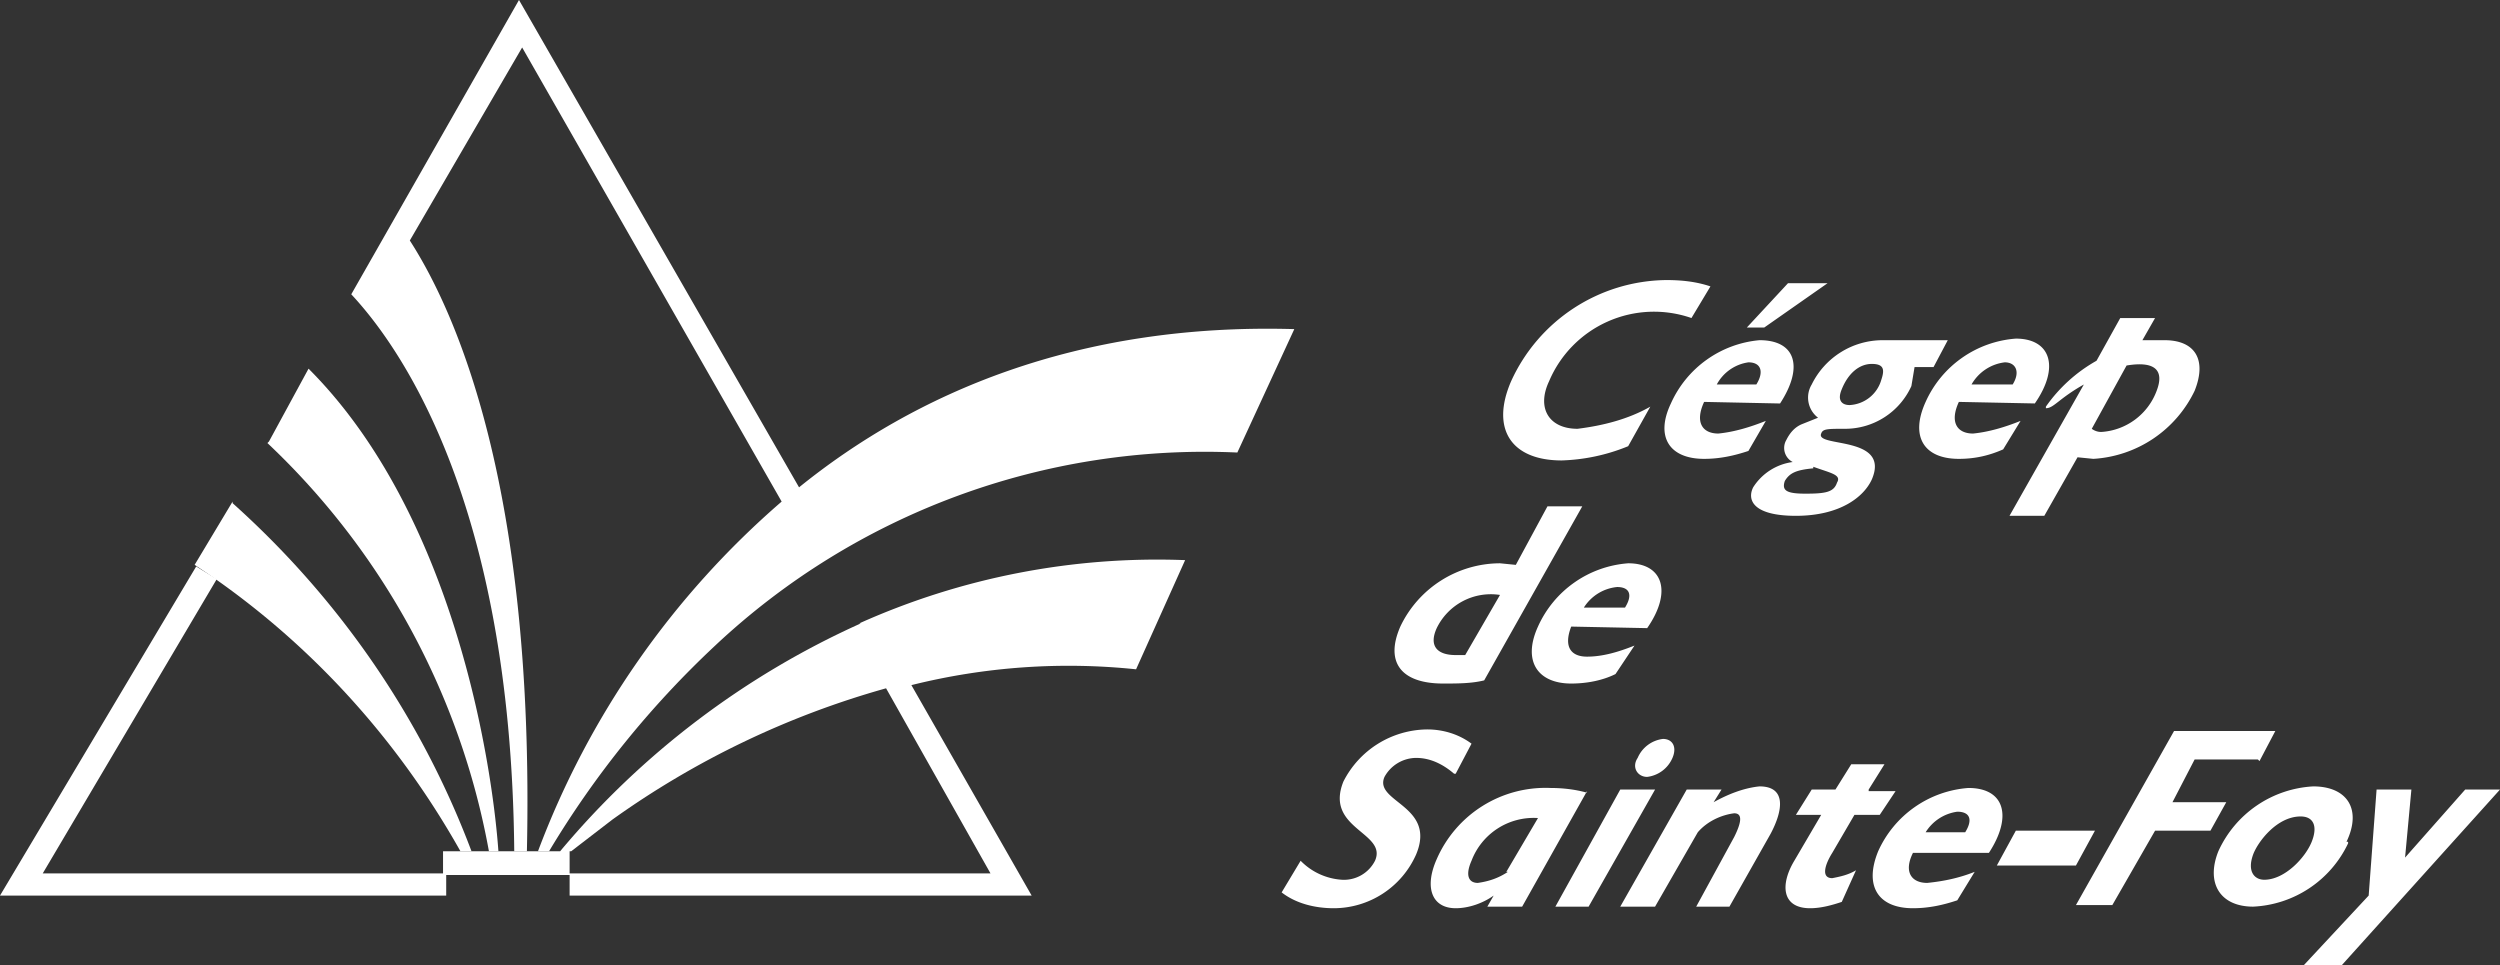 <svg width="158" height="61" fill="none" xmlns="http://www.w3.org/2000/svg"><rect width="100%" height="100%" fill="#333333" stroke="none"/><g clip-path="url(#clip0)" fill="#fff"><path d="M14.7 31.7l-2.4 4c7 4.6 12.7 10.8 16.8 18.1h.7c-3.2-8.5-8.4-16-15.1-22zM16.9 28a47 47 0 0114 25.8h.6c-.4-5.6-2.8-21.3-12-30.5L17 27.9z"/><path d="M54.4 39.4a53.2 53.2 0 00-19 14.4h.7l2.6-2A55.4 55.4 0 0156 43.5l6.6 11.7H36v-1.4h-8v1.4H2.7l11-18.6-1.3-.8L0 56.6h28.2v-1.3H36v1.3h29.2l-7.6-13.3a41 41 0 0114.2-1l3.1-6.9a46 46 0 00-20.6 4z"/><path d="M50.5 30.8L32.8 0 22.2 18.6c2.8 3 10.1 12.7 10.3 35.2h.8c.5-23-4.5-34.1-7.4-38.6L33 3l16.4 28.7A54.5 54.5 0 0034 53.8h.7a60 60 0 0110.5-13 45.2 45.2 0 0133-12.2l3.6-7.8c-13.8-.4-24 4.1-31.3 10zM106.9 20.1a7.2 7.2 0 00-9 4c-.8 1.7 0 3 1.8 3 1.6-.2 3.2-.6 4.6-1.4l-1.4 2.5a12 12 0 01-4.2.9c-3.2 0-4.5-2-3.2-5a10.9 10.9 0 019.8-6.4c1 0 1.9.1 2.8.4l-1.2 2zM108.5 24.3a2.7 2.7 0 012-1.4c.8 0 1 .6.5 1.4h-2.5zm1.8-3.6h1.2l4-2.8H113l-2.6 2.8zm2.2 4.8c1.5-2.3 1-4-1.3-4a6.8 6.8 0 00-5.6 4c-1 2.1-.1 3.5 2.1 3.5 1 0 1.9-.2 2.8-.5l1.1-1.9c-1 .4-2 .7-3 .8-1 0-1.5-.7-.9-2l4.8.1zM118.9 24a2.2 2.2 0 01-2 1.6c-.5 0-.8-.3-.5-1 .4-1 1.1-1.6 1.9-1.6.8 0 .8.4.6 1zm4.2-2.5H119a5 5 0 00-4.5 2.8 1.6 1.6 0 00.4 2.1l-1 .4c-.5.2-.8.6-1 1a1 1 0 00.4 1.4 3.5 3.5 0 00-2.5 1.6c-.4.8 0 1.8 2.7 1.8 2.8 0 4.3-1.2 4.8-2.3 1.2-2.8-3.6-2-3.2-2.9.1-.3.4-.3 1.5-.3a4.6 4.6 0 004.2-2.7l.2-1.2h1.2l.9-1.7zm-8.5 8c1.1.4 1.8.5 1.5 1-.2.6-.7.7-2 .7-1.2 0-1.5-.2-1.3-.8.3-.5.7-.7 1.8-.8zM124.6 24.3a2.8 2.8 0 012.1-1.4c.7 0 1 .6.5 1.4h-2.6zm4 1.2c1.6-2.3 1-4.1-1.2-4.1a6.8 6.8 0 00-5.7 4c-1 2.2-.1 3.6 2.1 3.6 1 0 1.9-.2 2.8-.6l1.1-1.8c-1 .4-2 .7-3 .8-1 0-1.5-.7-.9-2l4.9.1zM134.4 23.1c1.8-.3 2.4.3 1.9 1.6a4 4 0 01-3.5 2.6 1 1 0 01-.6-.2l2.2-4zm1.7-3H134l-1.5 2.7a9.7 9.7 0 00-3.2 2.9v.1c.5 0 .8-.6 2.4-1.5l-4.7 8.3h2.2l2.1-3.7 1 .1a7.6 7.6 0 006.4-4.3c.8-2 0-3.2-1.9-3.2h-1.4l.8-1.4zM92.5 41.4H92c-1.2 0-1.7-.6-1.2-1.7a3.8 3.8 0 014-2.1l-2.2 3.8zM100 32h-2.2l-2 3.7-1-.1a7 7 0 00-6.3 4c-1 2.3.1 3.6 2.7 3.6.9 0 1.8 0 2.6-.2l6.2-11zM100.1 38.4a2.8 2.8 0 012.1-1.3c.8 0 1 .5.5 1.3H100zm4 1.3c1.6-2.3 1-4.1-1.2-4.1a6.8 6.8 0 00-5.7 4c-1 2.2 0 3.6 2.1 3.6 1 0 2-.2 2.8-.6l1.2-1.8c-1 .4-2 .7-3 .7s-1.5-.6-1-1.9l4.9.1zM91.9 48.9c-.7-.6-1.5-1-2.4-1a2.3 2.3 0 00-2 1.2c-.7 1.6 3.3 1.8 2 4.9a5.7 5.7 0 01-5.2 3.4c-1.2 0-2.4-.3-3.3-1l1.2-2a4 4 0 002.6 1.2 2.2 2.2 0 002.1-1.2c.8-1.8-3.2-2-2-5a6 6 0 015.3-3.3c1 0 2 .3 2.8.9L92 48.9zM95.3 55.1c-.6.4-1.2.6-1.9.7-.6 0-.8-.5-.4-1.4a4.2 4.2 0 014.2-2.7l-2 3.4zm5-5c-.7-.2-1.5-.3-2.3-.3a7.5 7.5 0 00-7.2 4.5c-.8 1.8-.3 3.1 1.2 3.1.8 0 1.7-.3 2.4-.8l-.4.7h2.2l4.1-7.3zM100.4 57.3h-2.1l4.1-7.4h2.2l-4.2 7.4zm5.3-9.4a2 2 0 01-1.6 1.2c-.6 0-1-.6-.6-1.2a2 2 0 011.6-1.2c.6 0 .9.5.6 1.2zM108.3 50.7c.9-.5 1.9-.9 2.9-1 1.7 0 1.5 1.5.7 3l-2.6 4.6h-2.1l2.4-4.4c.4-.8.6-1.5 0-1.5-.8.1-1.7.5-2.3 1.2l-2.7 4.7h-2.2l4.2-7.4h2.2l-.5.8zM118.1 50h1.7l-1 1.5h-1.6l-1.4 2.4c-.5.8-.7 1.6 0 1.6.5-.1 1-.2 1.5-.5l-.9 2c-.6.2-1.3.4-2 .4-1.8 0-1.9-1.5-1-3l1.7-2.9h-1.6l1-1.6h1.5l1-1.6h2.1l-1 1.6zM121.7 52.6a2.8 2.8 0 012-1.3c.8 0 1 .5.5 1.3h-2.5zm4 1.3c1.5-2.3 1-4.1-1.3-4.1a6.8 6.8 0 00-5.7 4c-.9 2.2 0 3.6 2.2 3.6 1 0 1.9-.2 2.8-.5l1.1-1.8c-1 .4-2 .6-3 .7-1 0-1.5-.7-.9-1.9h4.8zM131.2 54.7h-5l1.2-2.2h5l-1.2 2.2zM142.7 48h-4l-1.4 2.7h3.4l-1 1.8h-3.5l-2.7 4.7h-2.3l6.2-11h6.4l-1 1.9zM146.1 53.2c-.4 1-1.7 2.4-3 2.4-.6 0-1.1-.5-.7-1.6.3-.8 1.5-2.4 3-2.4.8 0 1.1.6.7 1.6zm2.2 0c1-2.1 0-3.5-2.1-3.5a7 7 0 00-6 4.1c-.8 2 .1 3.5 2.2 3.5a7 7 0 006-4v-.1zM148 61h-2.4l4.1-4.4.5-6.7h2.2l-.4 4.3 3.8-4.3h2.2L148 61z"/></g><defs><clipPath id="clip0"><path fill="#fff" d="M0 0h158v61H0z"/></clipPath></defs></svg>
